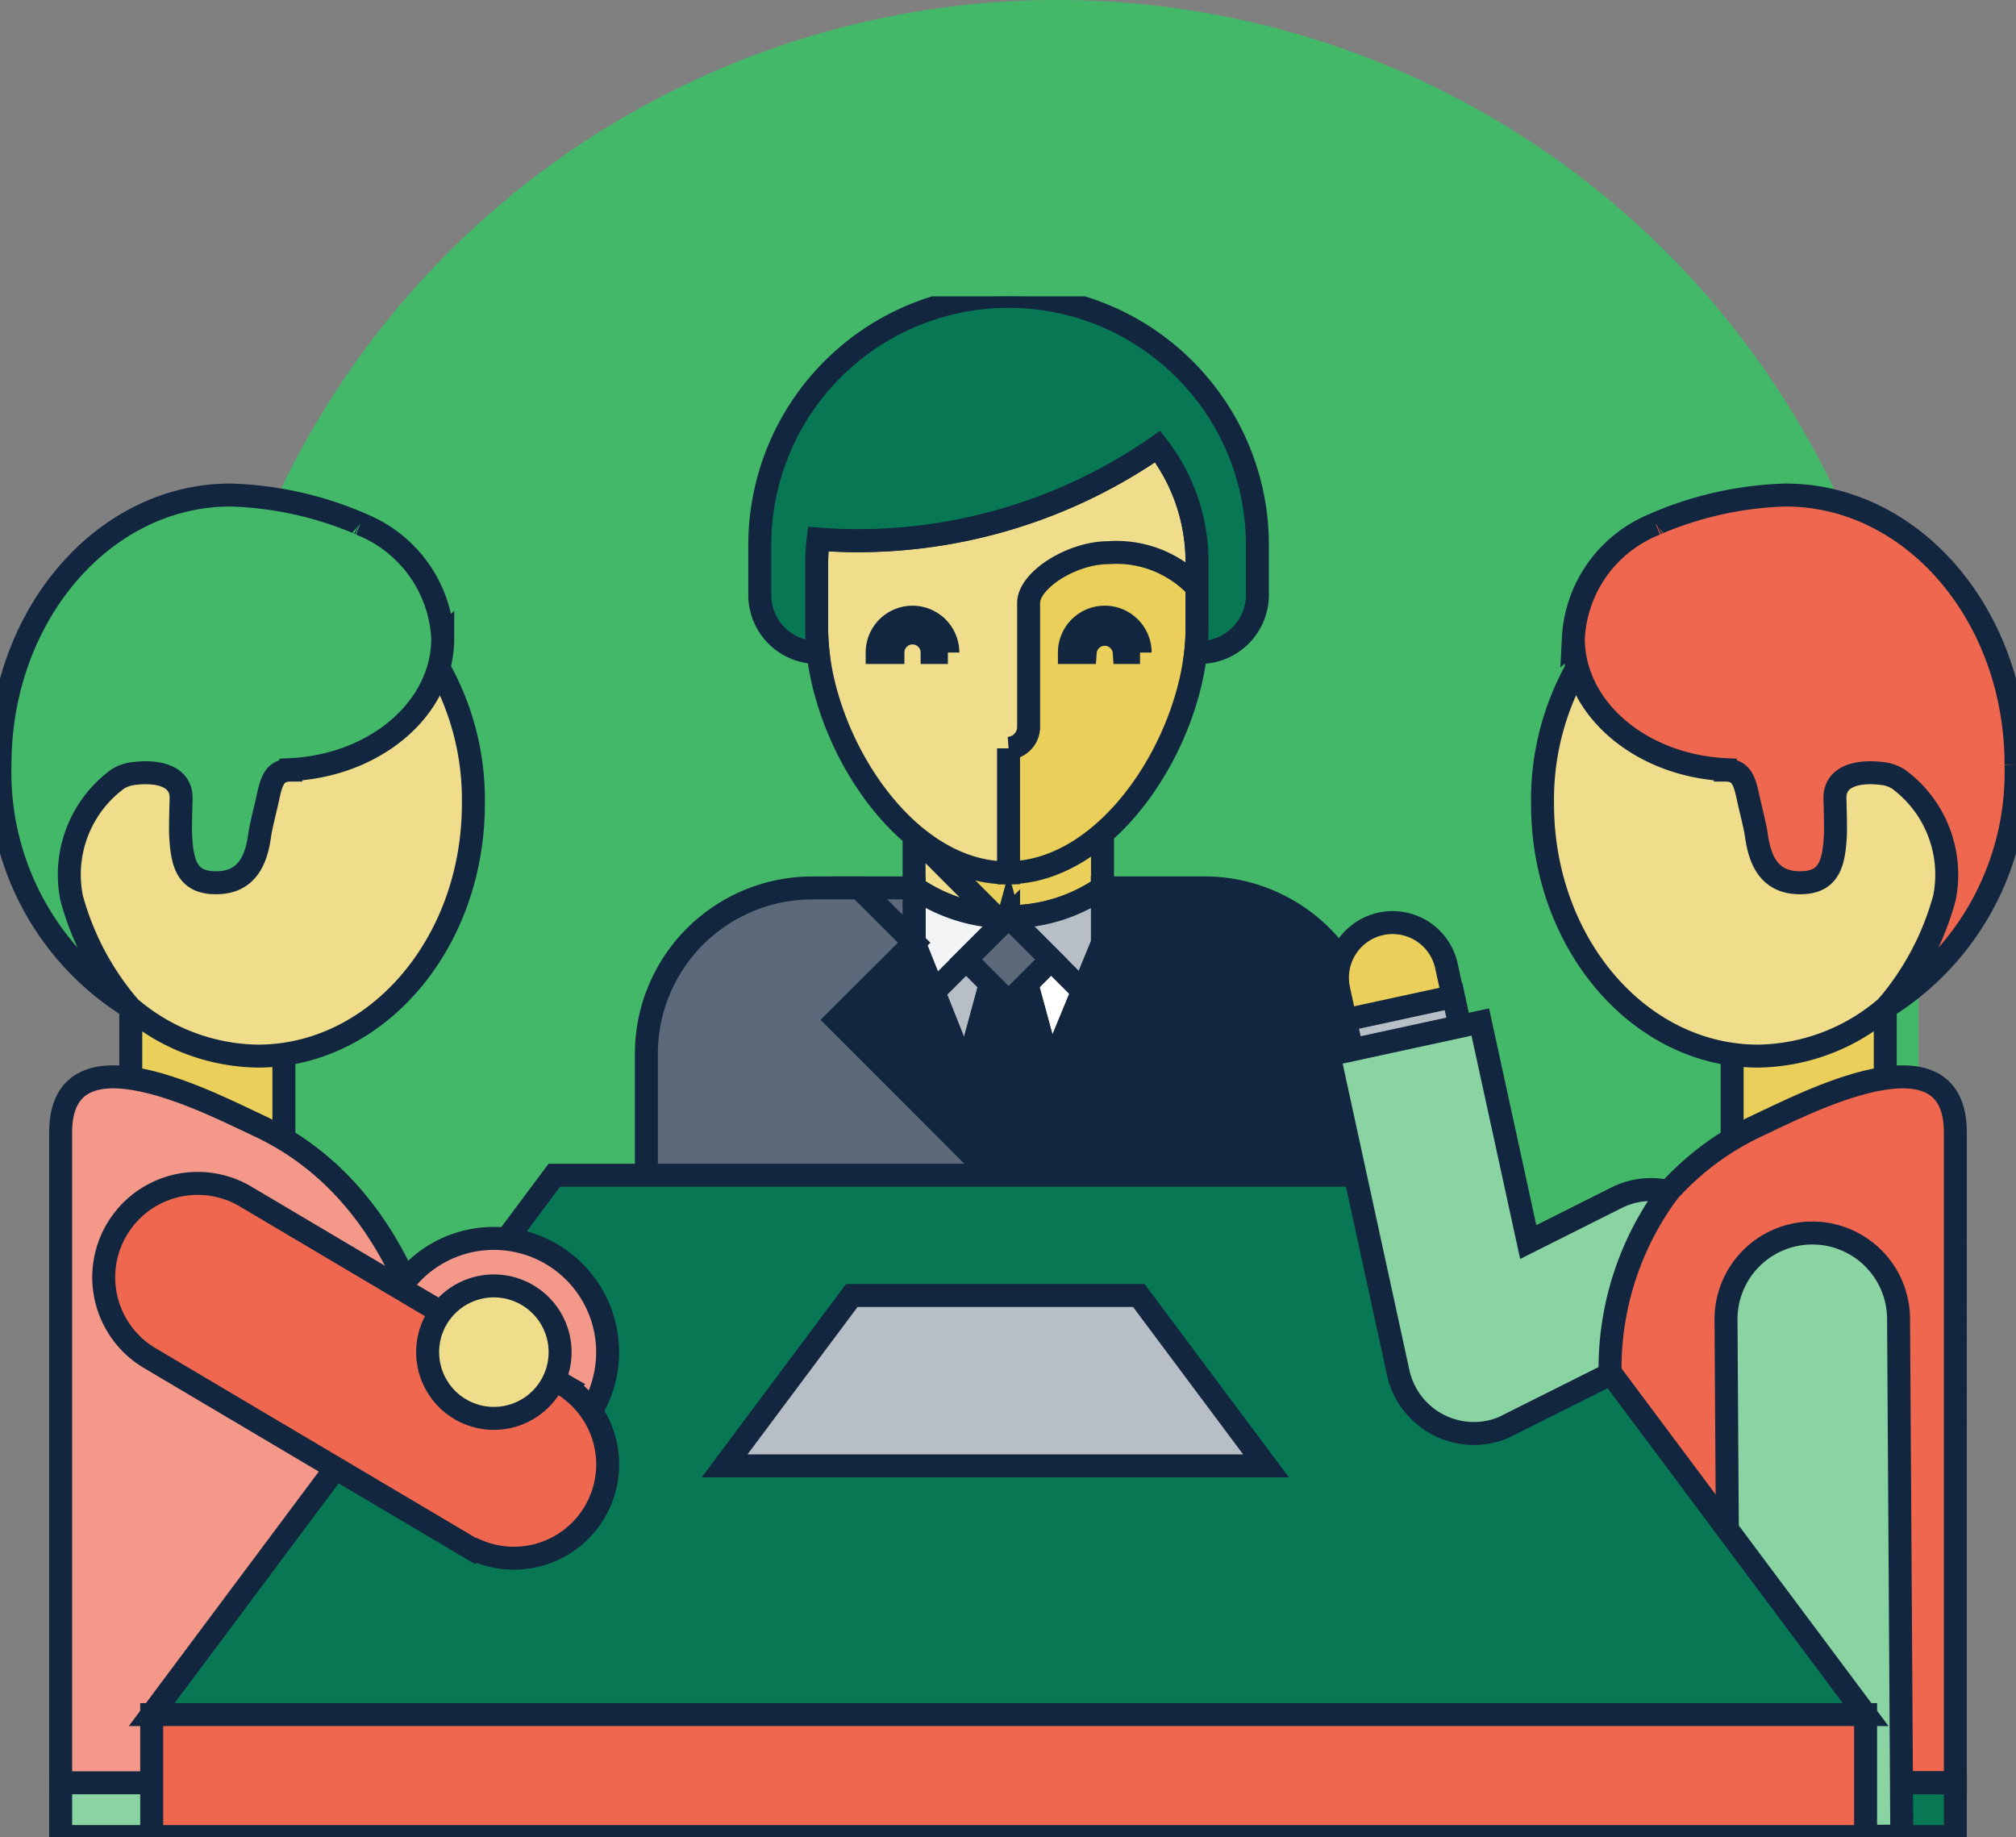<svg xmlns="http://www.w3.org/2000/svg" xmlns:xlink="http://www.w3.org/1999/xlink" width="87.792" height="80" viewBox="0 0 87.792 80">
  <rect x="0" y="0" width="87.792" height="80" fill="#808080" stroke="none"/>
  <defs>
    <clipPath id="clip-path">
      <rect id="Rectángulo_403600" data-name="Rectángulo 403600" width="87.793" height="67.095" fill="none" stroke="#12263f" stroke-width="1"/>
    </clipPath>
  </defs>
  <g id="Grupo_1106887" data-name="Grupo 1106887" transform="translate(-685.018 -9595.379)">
    <path id="Rectángulo_402870" data-name="Rectángulo 402870" d="M37.5,0h0A37.5,37.5,0,0,1,75,37.5V80a0,0,0,0,1,0,0H0a0,0,0,0,1,0,0V37.5A37.5,37.5,0,0,1,37.5,0Z" transform="translate(693.568 9595.379)" fill="#43b869"/>
    <g id="Grupo_1106873" data-name="Grupo 1106873" transform="translate(685.018 9608.284)">
      <rect id="Rectángulo_403596" data-name="Rectángulo 403596" width="6.668" height="6.358" transform="translate(75.431 30.96)" fill="#eacf5a" stroke="#12263f" stroke-width="1"/>
      <g id="Grupo_1106872" data-name="Grupo 1106872" transform="translate(0 0)">
        <g id="Grupo_1106871" data-name="Grupo 1106871" clip-path="url(#clip-path)">
          <path id="Trazado_912867" data-name="Trazado 912867" d="M66.263,12.682a8.513,8.513,0,0,1,5.749-2.314c5.186,0,9.39,4.916,9.39,10.983a11.921,11.921,0,0,1-2.795,7.81,8.719,8.719,0,0,1-6.6,3.17c-5.187,0-9.389-4.916-9.389-10.98a11.682,11.682,0,0,1,3.64-8.669" transform="translate(4.556 0.754)" fill="#f0dd8c" stroke="#12263f" stroke-width="1"/>
          <path id="Trazado_912868" data-name="Trazado 912868" d="M67.456,9.323a.169.169,0,0,1,.019-.014,15.424,15.424,0,0,1,5.631-1.244c5.545,0,10.04,5.254,10.04,11.739a12.046,12.046,0,0,1-5.607,10.524,12.217,12.217,0,0,0,2.488-4.712,5.165,5.165,0,0,0-1.991-5.173,1.64,1.64,0,0,0-.734-.252c-.992-.124-2.079.082-2.041,1.112,0,0,.038,1.228.019,1.573-.062,1.141-.233,2-1.374,2.069-1.473.085-1.913-.935-2.068-2.069-.054-.395-.257-1.165-.34-1.554-.167-.772-.28-1.279-1.012-1.279v-.02c-3.692-.183-6.618-2.667-6.618-5.712a5.659,5.659,0,0,1,3.588-4.987" transform="translate(4.647 0.587)" fill="#ef674f" stroke="#12263f" stroke-width="1"/>
          <path id="Trazado_912869" data-name="Trazado 912869" d="M71.957,33.792c1.948-.9,8.583-4.428,8.583.312V62.425H63.374V52.343c0-8.924,2.7-15.83,8.583-18.551" transform="translate(4.611 2.305)" fill="#ef674f" stroke="#12263f" stroke-width="1"/>
          <path id="Trazado_912870" data-name="Trazado 912870" d="M65.6,62.682H80.54V60.339H63.373A2.263,2.263,0,0,0,65.6,62.682" transform="translate(4.611 4.39)" fill="#087854" stroke="#12263f" stroke-width="1"/>
          <path id="Trazado_912871" data-name="Trazado 912871" d="M17.4,62.682H2.462V60.339H19.629A2.263,2.263,0,0,1,17.4,62.682" transform="translate(0.179 4.39)" fill="#8ad3a2" stroke="#12263f" stroke-width="1"/>
          <path id="Trazado_912872" data-name="Trazado 912872" d="M44.175,28.421,40.942,25.19l1.814,6.666Z" transform="translate(2.979 1.833)" fill="#fff" stroke="#12263f" stroke-width="1"/>
          <path id="Trazado_912873" data-name="Trazado 912873" d="M37.9,28.452l1.413,3.537,1.849-6.8Z" transform="translate(2.758 1.833)" fill="#b8bec5" stroke="#12263f" stroke-width="1"/>
          <path id="Trazado_912874" data-name="Trazado 912874" d="M39.39,24.167l-2.283-2.285v2.285h.034A7.193,7.193,0,0,0,40.626,25.4Z" transform="translate(2.7 1.592)" fill="#f0dd8c" stroke="#12263f" stroke-width="1"/>
          <path id="Trazado_912875" data-name="Trazado 912875" d="M37.107,20.481v1.5l2.283,2.285,1.236,1.237c.2.016.395.027.6.027.129,0,.254-.009.383-.016a7.208,7.208,0,0,0,3.688-1.243l.014,0V20.481Z" transform="translate(2.7 1.49)" fill="#eacf5a" stroke="#12263f" stroke-width="1"/>
          <path id="Trazado_912876" data-name="Trazado 912876" d="M44.827,9.919c-1.584,0-3.47,1.395-4.423,2.517l.578,11.942c4.2-.039,7.652-5.213,8.144-9.588a9.582,9.582,0,0,0,.061-1.038v-1.8c-.439-1.137-3.156-2.031-4.361-2.031" transform="translate(2.94 0.722)" fill="#eacf5a" stroke="#12263f" stroke-width="1"/>
          <path id="Trazado_912877" data-name="Trazado 912877" d="M48,6.1a22.9,22.9,0,0,1-13.107,4.1c-.565,0-1.122-.027-1.676-.068a8.588,8.588,0,0,0-.065,1v2.9a9.34,9.34,0,0,0,.06,1.038c.5,4.4,3.986,9.589,8.221,9.589l.075,0v-5.42a.94.94,0,0,0,.874-.976V12.91c0-.988,1.868-2.192,3.486-2.192a4.8,4.8,0,0,1,3.845,1.509v-1.1A8.233,8.233,0,0,0,48,6.1" transform="translate(2.412 0.444)" fill="#f0dd8c" stroke="#12263f" stroke-width="1"/>
          <path id="Trazado_912878" data-name="Trazado 912878" d="M50.564,4.639a10.834,10.834,0,0,0-19.706,5.611c-.009.193-.016.39-.016.586V13a2.506,2.506,0,0,0,2.491,2.507h.049a9.316,9.316,0,0,1-.061-1.038v-2.9a8.591,8.591,0,0,1,.065-1c.554.041,1.11.069,1.677.069a22.892,22.892,0,0,0,13.109-4.1l0,0a8.237,8.237,0,0,1,1.714,5.031v2.9a9.861,9.861,0,0,1-.061,1.038h.2A2.507,2.507,0,0,0,52.512,13V10.835a10.8,10.8,0,0,0-1.948-6.2" transform="translate(2.244 0)" fill="#087854" stroke="#12263f" stroke-width="1"/>
          <path id="Trazado_912879" data-name="Trazado 912879" d="M37.141,24.012h-.034V26.4l.852,2.142,3.262-3.262a7.191,7.191,0,0,1-4.08-1.264" transform="translate(2.7 1.747)" fill="#f3f4f5" stroke="#12263f" stroke-width="1"/>
          <path id="Trazado_912880" data-name="Trazado 912880" d="M45.045,26.4h-.017V24.012h-.008a7.184,7.184,0,0,1-4.078,1.264l3.232,3.231Z" transform="translate(2.979 1.747)" fill="#b8bec5" stroke="#12263f" stroke-width="1"/>
          <path id="Trazado_912881" data-name="Trazado 912881" d="M49.975,24.012H45.535l.017,2.384-2.288,5.547L41.45,25.276l-1.849,6.8L37.335,26.4,33.97,29.759l6.77,6.767H57.2V31.238a7.225,7.225,0,0,0-7.225-7.226" transform="translate(2.472 1.747)" fill="#12263f" stroke="#12263f" stroke-width="1"/>
          <path id="Trazado_912882" data-name="Trazado 912882" d="M37.269,24.012H34.883L37.269,26.4Z" transform="translate(2.538 1.747)" fill="#5b697b" stroke="#12263f" stroke-width="1"/>
          <path id="Trazado_912883" data-name="Trazado 912883" d="M34.533,29.759,37.9,26.4l-2.386-2.384h-2.05a7.223,7.223,0,0,0-7.225,7.226v5.288H41.3Z" transform="translate(1.909 1.747)" fill="#5b697b" stroke="#12263f" stroke-width="1"/>
          <rect id="Rectángulo_403597" data-name="Rectángulo 403597" width="2.627" height="2.627" transform="matrix(0.707, -0.707, 0.707, 0.707, 42.064, 28.879)" fill="#5b697b" stroke="#12263f" stroke-width="1"/>
          <path id="Trazado_912884" data-name="Trazado 912884" d="M38.686,14.563H38a.853.853,0,0,0-1.706,0h-.687a1.539,1.539,0,0,1,3.078,0" transform="translate(2.591 0.948)" fill="#087854" stroke="#12263f" stroke-width="1"/>
          <path id="Trazado_912885" data-name="Trazado 912885" d="M46.487,14.563H45.8a.852.852,0,0,0-1.7,0h-.688a1.54,1.54,0,0,1,3.08,0" transform="translate(3.158 0.948)" fill="#087854" stroke="#12263f" stroke-width="1"/>
          <path id="Trazado_912886" data-name="Trazado 912886" d="M73.8,38.022A3.755,3.755,0,0,1,77.58,41.76l.141,22.525-7.513.043L70.066,41.8A3.757,3.757,0,0,1,73.8,38.022" transform="translate(5.098 2.767)" fill="#8ad3a2" stroke="#12263f" stroke-width="1"/>
          <rect id="Rectángulo_403598" data-name="Rectángulo 403598" width="6.667" height="6.358" transform="translate(5.695 30.96)" fill="#eacf5a" stroke="#12263f" stroke-width="1"/>
          <path id="Trazado_912887" data-name="Trazado 912887" d="M16.85,12.682A8.513,8.513,0,0,0,11.1,10.368c-5.186,0-9.389,4.916-9.389,10.983A11.925,11.925,0,0,0,4.5,29.161a8.723,8.723,0,0,0,6.6,3.17c5.187,0,9.389-4.916,9.389-10.98a11.682,11.682,0,0,0-3.64-8.669" transform="translate(0.125 0.754)" fill="#f0dd8c" stroke="#12263f" stroke-width="1"/>
          <path id="Trazado_912888" data-name="Trazado 912888" d="M15.69,9.323a.109.109,0,0,0-.019-.014,15.429,15.429,0,0,0-5.632-1.244C4.495,8.065,0,13.319,0,19.8A12.044,12.044,0,0,0,5.608,30.328,12.2,12.2,0,0,1,3.12,25.616a5.165,5.165,0,0,1,1.991-5.173,1.64,1.64,0,0,1,.734-.252c.992-.124,2.079.082,2.041,1.112,0,0-.038,1.228-.02,1.573.063,1.141.234,2,1.375,2.069,1.473.085,1.913-.935,2.068-2.069.054-.395.257-1.165.34-1.554.167-.772.28-1.279,1.012-1.279v-.02c3.692-.183,6.619-2.667,6.619-5.712A5.66,5.66,0,0,0,15.69,9.323" transform="translate(0 0.587)" fill="#43b869" stroke="#12263f" stroke-width="1"/>
          <path id="Trazado_912889" data-name="Trazado 912889" d="M11.046,33.792c-1.948-.9-8.584-4.428-8.584.312V62.425H19.629V52.343c0-8.924-2.7-15.83-8.583-18.551" transform="translate(0.179 2.305)" fill="#f49989" stroke="#12263f" stroke-width="1"/>
          <path id="Trazado_912890" data-name="Trazado 912890" d="M43.476,35.677H23.692L6.158,59.165H80.795L63.26,35.677Z" transform="translate(0.448 2.596)" fill="#087854" stroke="#12263f" stroke-width="1"/>
          <path id="Trazado_912891" data-name="Trazado 912891" d="M41.2,40.559H34.954l-5.54,7.42H52.993l-5.54-7.42Z" transform="translate(2.14 2.951)" fill="#b8bec5" stroke="#12263f" stroke-width="1"/>
          <path id="Trazado_912892" data-name="Trazado 912892" d="M6.158,62.884H80.794V57.571H6.158Z" transform="translate(0.448 4.189)" fill="#ef674f" stroke="#12263f" stroke-width="1"/>
          <path id="Trazado_912893" data-name="Trazado 912893" d="M25.338,43.194a4.955,4.955,0,1,1-4.954-4.953,4.955,4.955,0,0,1,4.954,4.953" transform="translate(1.123 2.783)" fill="#f49989" stroke="#12263f" stroke-width="1"/>
          <path id="Trazado_912894" data-name="Trazado 912894" d="M24.452,44.93l.008-.012-.076-.043c-.064-.046-.135-.08-.2-.12L10.433,36.607a4.09,4.09,0,0,0-4.262,6.983L20.2,51.9l.01-.019a4.084,4.084,0,0,0,4.246-6.951" transform="translate(0.306 2.62)" fill="#ef674f" stroke="#12263f" stroke-width="1"/>
          <path id="Trazado_912895" data-name="Trazado 912895" d="M23.128,43.054a2.884,2.884,0,1,1-2.885-2.884,2.885,2.885,0,0,1,2.885,2.884" transform="translate(1.263 2.923)" fill="#f0dd8c" stroke="#12263f" stroke-width="1"/>
          <path id="Trazado_912896" data-name="Trazado 912896" d="M55.785,34.956a2.4,2.4,0,1,0,4.69-1.018L59.04,27.313a2.4,2.4,0,0,0-4.693,1.017Z" transform="translate(3.95 1.85)" fill="#eacf5a" stroke="#12263f" stroke-width="1"/>
          <rect id="Rectángulo_403599" data-name="Rectángulo 403599" width="4.819" height="2.663" transform="translate(58.587 31.511) rotate(-12.238)" fill="#b8bec5" stroke="#12263f" stroke-width="1"/>
          <path id="Trazado_912897" data-name="Trazado 912897" d="M68.738,36.842a3.344,3.344,0,0,0-2.226.248l-3.886,1.95-2.088-9.582L53.95,30.887l3.011,13.829A3.376,3.376,0,0,0,60.972,47.3a3.233,3.233,0,0,0,.6-.194l0,0,.025-.014.093-.046L66.2,44.787c0-.079-.012-.158-.012-.239a12.927,12.927,0,0,1,2.547-7.706" transform="translate(3.925 2.143)" fill="#8ad3a2" stroke="#12263f" stroke-width="1"/>
        </g>
      </g>
    </g>
  </g>
</svg>
